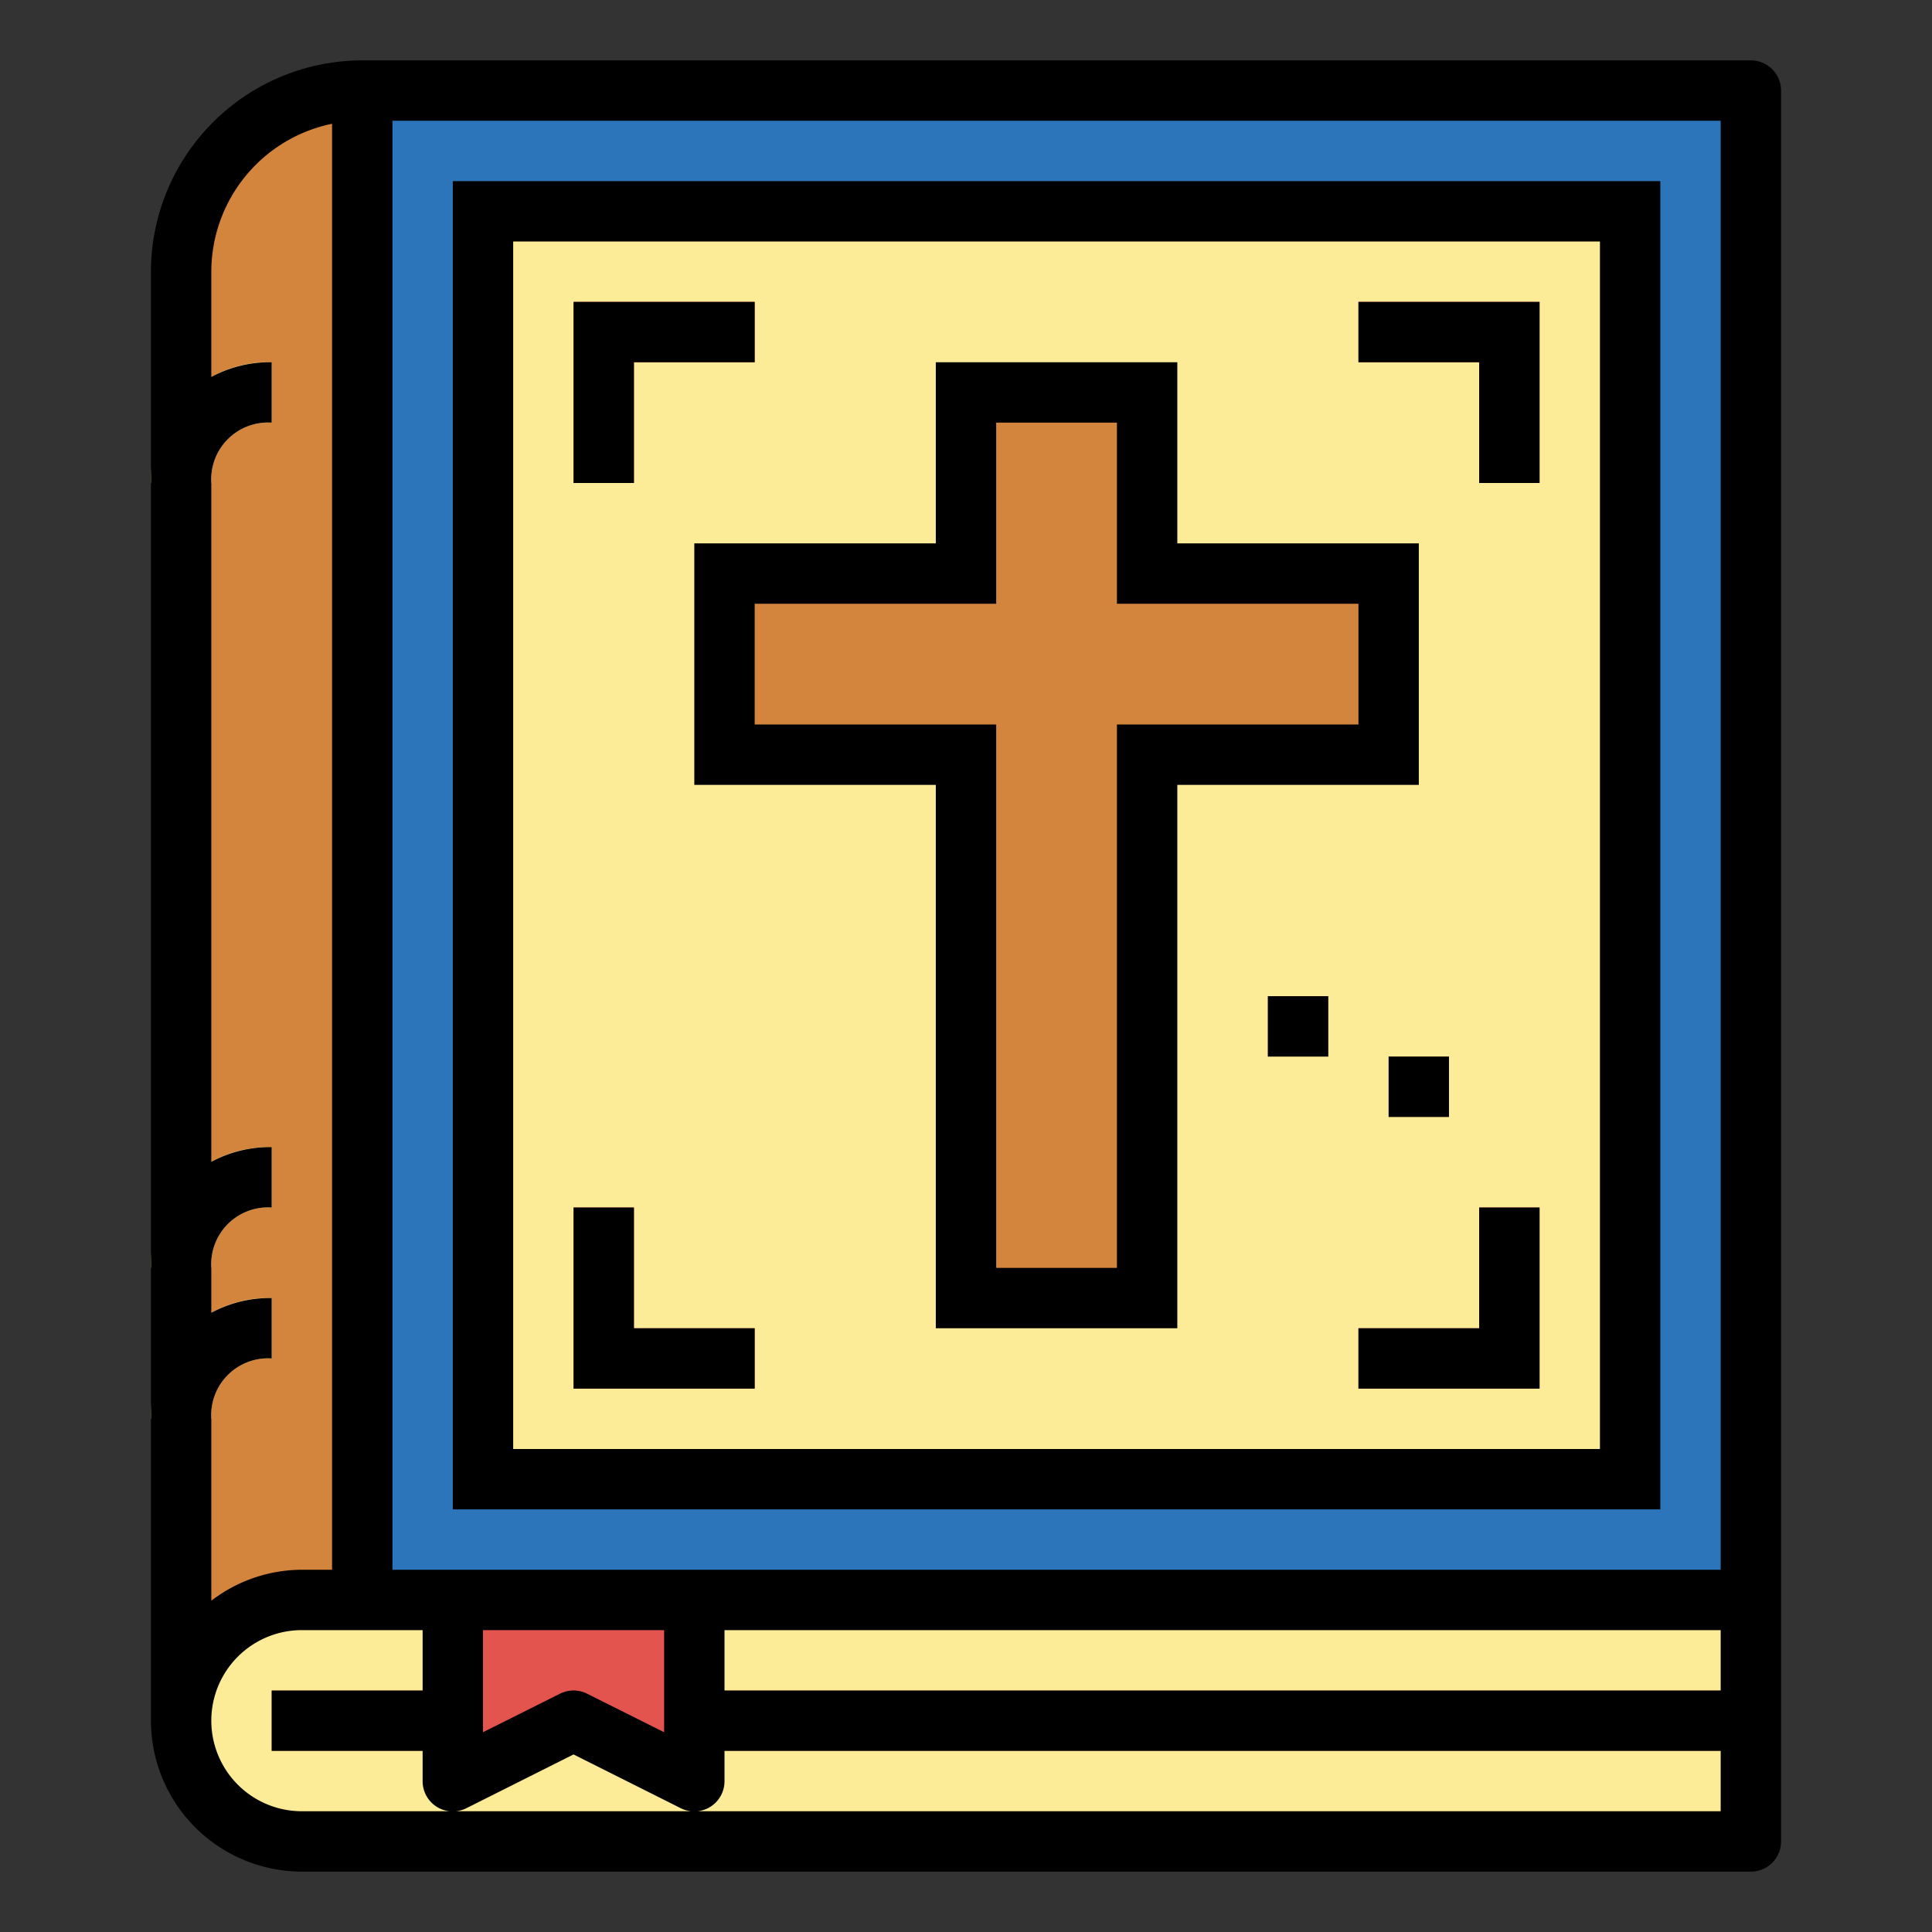 <svg height="512" viewBox="0 0 64 64" width="512" xmlns="http://www.w3.org/2000/svg"><rect x="0" y="0" width="64" height="64" fill="#333333" stroke="none"/><g id="Filled_outline" data-name="Filled outline"><path d="m6 57a4 4 0 0 1 4-4h48v-50h-46a6 6 0 0 0 -6 6z" fill="#2d75bb"/><path d="m16 7h38v42h-38z" fill="#fcec97"/><path d="m54.5 49.5h-39v-43h39zm-38-1h37v-41h-37z" fill="#fcec97"/><path d="m10 53h48a0 0 0 0 1 0 0v8a0 0 0 0 1 0 0h-48a4 4 0 0 1 -4-4 4 4 0 0 1 4-4z" fill="#fcec97"/><path d="m9 56h6v2h-6z" fill="#d3843d"/><path d="m23 56h35v2h-35z" fill="#d3843d"/><path d="m6 57a4 4 0 0 1 4-4h2v-50a6 6 0 0 0 -6 6z" fill="#d3843d"/><path d="m7 47h-2a3.887 3.887 0 0 1 4-4v2a1.883 1.883 0 0 0 -2 2z" fill="#fcec97"/><path d="m7 42h-2a3.887 3.887 0 0 1 4-4v2a1.883 1.883 0 0 0 -2 2z" fill="#fcec97"/><path d="m7 16h-2a3.887 3.887 0 0 1 4-4v2a1.883 1.883 0 0 0 -2 2z" fill="#fcec97"/><path d="m46 19h-8v-6h-6v6h-8v6h8v18h6v-18h8z" fill="#d3843d"/><g fill="#e4544f"><path d="m21 16h-2v-6h6v2h-4z"/><path d="m25 46h-6v-6h2v4h4z"/><path d="m51 16h-2v-4h-4v-2h6z"/><path d="m51 46h-6v-2h4v-4h2z"/></g><path d="m42 33h2v2h-2z" fill="#d3843d"/><path d="m46 35h2v2h-2z" fill="#d3843d"/><path d="m23 59-4-2-4 2v-6h8z" fill="#e4544f"/><path d="m10 62h48a1 1 0 0 0 1-1v-58a1 1 0 0 0 -1-1h-46a7.008 7.008 0 0 0 -7 7v48a5.006 5.006 0 0 0 5 5zm6-8h6v3.382l-2.553-1.277a1 1 0 0 0 -.894 0l-2.553 1.277zm8 0h33v2h-33zm33-2h-44v-48h44zm-50-8.513v-1.487a1.883 1.883 0 0 1 2-2v-2a4.08 4.08 0 0 0 -2 .487v-22.487a1.883 1.883 0 0 1 2-2v-2a4.08 4.08 0 0 0 -2 .487v-3.487a5.009 5.009 0 0 1 4-4.9v47.9h-1a4.948 4.948 0 0 0 -3 1.026v-6.026a1.883 1.883 0 0 1 2-2v-2a4.08 4.08 0 0 0 -2 .487zm3 10.513h4v2h-5v2h5v1a1 1 0 0 0 1.447.9l3.553-1.782 3.553 1.782a1 1 0 0 0 1.447-.9v-1h33v2h-47a3 3 0 0 1 0-6z"/><path d="m23 26h8v18h8v-18h8v-8h-8v-6h-8v6h-8zm2-6h8v-6h4v6h8v4h-8v18h-4v-18h-8z"/><path d="m55 6h-40v44h40zm-2 42h-36v-40h36z"/><path d="m21 12h4v-2h-6v6h2z"/><path d="m25 44h-4v-4h-2v6h6z"/><path d="m49 16h2v-6h-6v2h4z"/><path d="m49 44h-4v2h6v-6h-2z"/><path d="m42 33h2v2h-2z"/><path d="m46 35h2v2h-2z"/></g></svg>